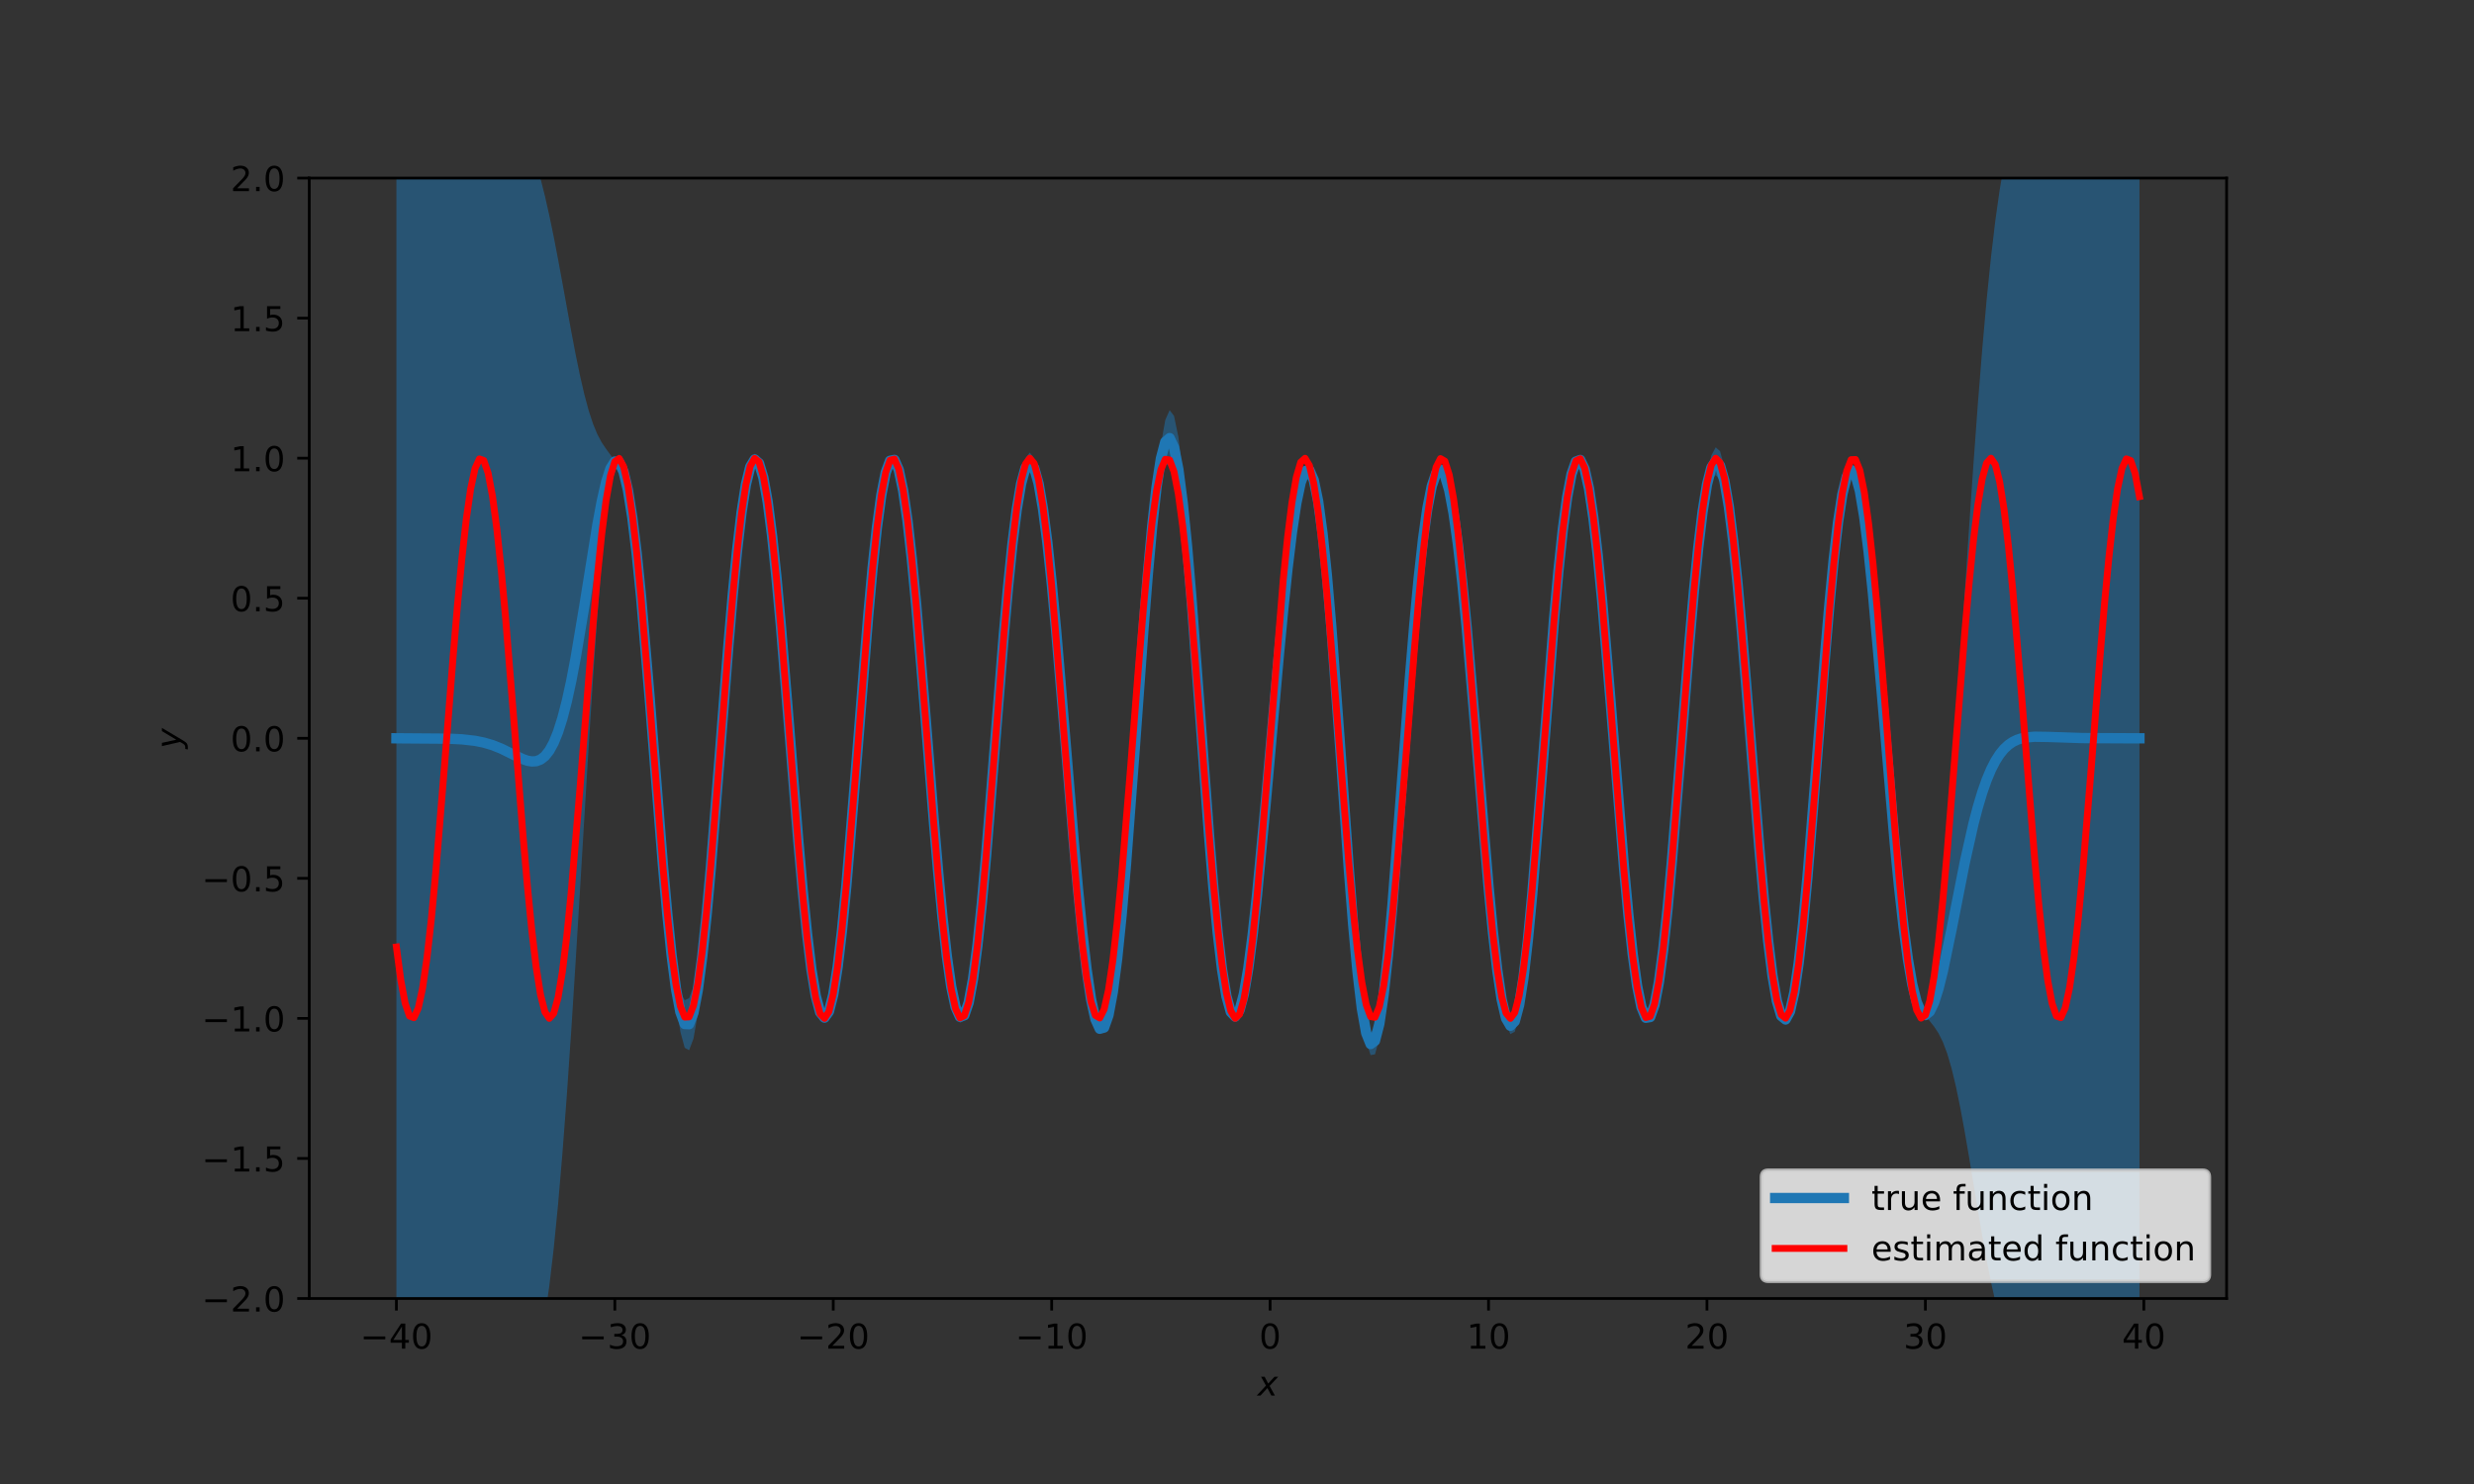 <?xml version="1.0" encoding="utf-8" standalone="no"?>
<!DOCTYPE svg PUBLIC "-//W3C//DTD SVG 1.1//EN"
  "http://www.w3.org/Graphics/SVG/1.1/DTD/svg11.dtd">
<!-- Created with matplotlib (https://matplotlib.org/) -->
<svg height="432pt" version="1.1" viewBox="0 0 720 432" width="720pt" xmlns="http://www.w3.org/2000/svg" xmlns:xlink="http://www.w3.org/1999/xlink">
 <rect x="0" y="0" width="720" height="432" fill="#333333" stroke="none"/>
 <defs>
  <style type="text/css">
*{stroke-linecap:butt;stroke-linejoin:round;}
  </style>
 </defs>
 <g id="figure_1">
  <g id="patch_1">
   <path d="M 0 432 
L 720 432 
L 720 0 
L 0 0 
z
" style="fill:none;"/>
  </g>
  <g id="axes_1">
   <g id="patch_2">
    <path d="M 90 378 
L 648 378 
L 648 51.84 
L 90 51.84 
z
" style="fill:none;"/>
   </g>
   <g id="PolyCollection_1">
    <path clip-path="url(#p81b91a5bfb)" d="M 115.364 26.227 
L 115.364 403.615 
L 116.635 403.615 
L 117.906 403.616 
L 119.178 403.617 
L 120.449 403.619 
L 121.72 403.621 
L 122.992 403.625 
L 124.263 403.631 
L 125.535 403.64 
L 126.806 403.652 
L 128.077 403.669 
L 129.349 403.693 
L 130.62 403.727 
L 131.891 403.772 
L 133.163 403.834 
L 134.434 403.915 
L 135.705 404.02 
L 136.977 404.155 
L 138.248 404.324 
L 139.519 404.529 
L 140.791 404.771 
L 142.062 405.048 
L 143.334 405.348 
L 144.605 405.651 
L 145.876 405.924 
L 147.148 406.116 
L 148.419 406.152 
L 149.69 405.935 
L 150.962 405.336 
L 152.233 404.196 
L 153.504 402.33 
L 154.776 399.523 
L 156.047 395.548 
L 157.319 390.171 
L 158.59 383.167 
L 159.861 374.34 
L 161.133 363.541 
L 162.404 350.691 
L 163.675 335.795 
L 164.947 318.964 
L 166.218 300.421 
L 167.489 280.506 
L 168.761 259.673 
L 170.032 238.475 
L 171.303 217.546 
L 172.575 197.566 
L 173.846 179.229 
L 175.118 163.201 
L 176.389 150.079 
L 177.66 140.355 
L 178.932 134.586 
L 180.203 136.929 
L 181.474 140.567 
L 182.746 145.695 
L 184.017 152.65 
L 185.288 161.679 
L 186.56 174.551 
L 187.831 190.102 
L 189.103 206.446 
L 190.374 222.829 
L 191.645 238.554 
L 192.917 253 
L 194.188 266.362 
L 195.459 280.384 
L 196.731 291.942 
L 198.002 300.321 
L 199.273 305.013 
L 200.545 305.719 
L 201.816 302.37 
L 203.087 295.131 
L 204.359 284.388 
L 205.63 270.718 
L 206.902 254.846 
L 208.173 237.599 
L 209.444 220.847 
L 210.716 205.341 
L 211.987 189.919 
L 213.258 175.164 
L 214.53 161.702 
L 215.801 150.154 
L 217.072 141.329 
L 218.344 136.876 
L 219.615 135.472 
L 220.887 136.894 
L 222.158 140.986 
L 223.429 147.552 
L 224.701 156.399 
L 225.972 169.131 
L 227.243 184.564 
L 228.515 201.286 
L 229.786 218.517 
L 231.057 235.48 
L 232.329 251.437 
L 233.6 265.729 
L 234.871 277.803 
L 236.143 287.23 
L 237.414 293.716 
L 238.686 297.096 
L 239.957 297.336 
L 241.228 294.732 
L 242.5 290.411 
L 243.771 282.841 
L 245.042 272.2 
L 246.314 258.977 
L 247.585 243.805 
L 248.856 227.465 
L 250.128 211.206 
L 251.399 195.355 
L 252.671 180.183 
L 253.942 166.268 
L 255.213 154.188 
L 256.485 144.491 
L 257.756 137.857 
L 259.027 134.684 
L 260.299 134.66 
L 261.57 137.671 
L 262.841 143.564 
L 264.113 152.126 
L 265.384 163.153 
L 266.656 176.632 
L 267.927 191.745 
L 269.198 207.676 
L 270.47 223.75 
L 271.741 239.331 
L 273.012 253.873 
L 274.284 267.376 
L 275.555 279.253 
L 276.826 288.578 
L 278.098 294.856 
L 279.369 297.746 
L 280.64 297.082 
L 281.912 292.879 
L 283.183 285.374 
L 284.455 275.799 
L 285.726 264.369 
L 286.997 250.859 
L 288.269 235.73 
L 289.54 219.558 
L 290.811 202.994 
L 292.083 186.743 
L 293.354 171.546 
L 294.625 159.151 
L 295.897 149.895 
L 297.168 143.16 
L 298.44 139.059 
L 299.711 137.643 
L 300.982 138.899 
L 302.254 142.764 
L 303.525 149.131 
L 304.796 158.062 
L 306.068 170.83 
L 307.339 185.278 
L 308.61 200.646 
L 309.882 216.344 
L 311.153 231.823 
L 312.424 246.591 
L 313.696 260.222 
L 314.967 272.35 
L 316.239 282.679 
L 317.51 291.019 
L 318.781 296.854 
L 320.053 300.047 
L 321.324 300.624 
L 322.595 298.357 
L 323.867 293.154 
L 325.138 285.012 
L 326.409 274.033 
L 327.681 260.448 
L 328.952 244.63 
L 330.224 227.103 
L 331.495 208.534 
L 332.766 189.709 
L 334.038 171.503 
L 335.309 154.831 
L 336.58 143.101 
L 337.852 137.457 
L 339.123 134.974 
L 340.394 135.661 
L 341.666 139.429 
L 342.937 146.091 
L 344.208 155.374 
L 345.48 166.926 
L 346.751 180.329 
L 348.023 195.101 
L 349.294 210.712 
L 350.565 226.608 
L 351.837 243.6 
L 353.108 259.82 
L 354.379 273.432 
L 355.651 283.956 
L 356.922 291.136 
L 358.193 294.962 
L 359.465 296.517 
L 360.736 295.362 
L 362.008 290.969 
L 363.279 283.523 
L 364.55 273.366 
L 365.822 260.995 
L 367.093 248.48 
L 368.364 235.862 
L 369.636 222.752 
L 370.907 209.405 
L 372.178 196.102 
L 373.45 183.164 
L 374.721 170.965 
L 375.992 159.939 
L 377.264 150.569 
L 378.535 143.365 
L 379.807 138.825 
L 381.078 137.407 
L 382.349 140.282 
L 383.621 147.048 
L 384.892 156.671 
L 386.163 168.907 
L 387.435 183.41 
L 388.706 199.712 
L 389.977 217.237 
L 391.249 235.352 
L 392.52 253.02 
L 393.792 269.237 
L 395.063 283.537 
L 396.334 295.063 
L 397.606 303.097 
L 398.877 307.141 
L 400.148 306.923 
L 401.42 302.421 
L 402.691 293.868 
L 403.962 281.737 
L 405.234 266.707 
L 406.505 249.61 
L 407.776 231.385 
L 409.048 214.626 
L 410.319 199.506 
L 411.591 185.329 
L 412.862 172.485 
L 414.133 161.309 
L 415.405 152.087 
L 416.676 145.065 
L 417.947 140.456 
L 419.219 138.433 
L 420.49 139.136 
L 421.761 142.949 
L 423.033 150.205 
L 424.304 159.555 
L 425.576 170.686 
L 426.847 183.344 
L 428.118 197.304 
L 429.39 212.724 
L 430.661 228.77 
L 431.932 244.45 
L 433.204 259.05 
L 434.475 271.916 
L 435.746 282.626 
L 437.018 291.725 
L 438.289 298.059 
L 439.56 301.023 
L 440.832 300.347 
L 442.103 295.96 
L 443.375 288.003 
L 444.646 276.824 
L 445.917 262.957 
L 447.189 247.086 
L 448.46 229.997 
L 449.731 212.576 
L 451.003 196.276 
L 452.274 181.044 
L 453.545 167.086 
L 454.817 154.941 
L 456.088 145.119 
L 457.36 138.247 
L 458.631 134.927 
L 459.902 134.728 
L 461.174 137.47 
L 462.445 142.987 
L 463.716 151.091 
L 464.988 162.22 
L 466.259 176.057 
L 467.53 191.533 
L 468.802 207.944 
L 470.073 224.575 
L 471.344 240.716 
L 472.616 255.698 
L 473.887 268.927 
L 475.159 279.905 
L 476.43 288.247 
L 477.701 293.707 
L 478.973 296.624 
L 480.244 296.876 
L 481.515 293.596 
L 482.787 286.875 
L 484.058 277.033 
L 485.329 264.597 
L 486.601 250.669 
L 487.872 235.675 
L 489.144 219.772 
L 490.415 203.508 
L 491.686 187.502 
L 492.958 172.493 
L 494.229 160.281 
L 495.5 150.703 
L 496.772 143.765 
L 498.043 139.613 
L 499.314 138.304 
L 500.586 139.816 
L 501.857 144.061 
L 503.129 150.893 
L 504.4 160.107 
L 505.671 171.444 
L 506.943 184.594 
L 508.214 199.738 
L 509.485 216.399 
L 510.757 232.819 
L 512.028 248.3 
L 513.299 262.256 
L 514.571 274.225 
L 515.842 284.422 
L 517.113 292.384 
L 518.385 297.097 
L 519.656 298.22 
L 520.928 295.62 
L 522.199 289.391 
L 523.47 280.866 
L 524.742 270.735 
L 526.013 258.467 
L 527.284 244.446 
L 528.556 229.159 
L 529.827 213.171 
L 531.098 197.117 
L 532.37 181.674 
L 533.641 167.539 
L 534.913 155.384 
L 536.184 145.821 
L 537.455 139.372 
L 538.727 137.402 
L 539.998 139.633 
L 541.269 144.666 
L 542.541 152.208 
L 543.812 161.932 
L 545.083 173.487 
L 546.355 186.919 
L 547.626 202.424 
L 548.897 218.166 
L 550.169 233.371 
L 551.44 247.42 
L 552.712 259.844 
L 553.983 270.371 
L 555.254 279.81 
L 556.526 287.902 
L 557.797 293.413 
L 559.068 296.018 
L 560.34 295.715 
L 561.611 297.229 
L 562.882 298.849 
L 564.154 300.771 
L 565.425 303.315 
L 566.697 306.7 
L 567.968 311.043 
L 569.239 316.351 
L 570.511 322.538 
L 571.782 329.442 
L 573.053 336.848 
L 574.325 344.51 
L 575.596 352.18 
L 576.867 359.625 
L 578.139 366.645 
L 579.41 373.085 
L 580.681 378.838 
L 581.953 383.849 
L 583.224 388.105 
L 584.496 391.635 
L 585.767 394.496 
L 587.038 396.764 
L 588.31 398.524 
L 589.581 399.865 
L 590.852 400.869 
L 592.124 401.61 
L 593.395 402.152 
L 594.666 402.545 
L 595.938 402.829 
L 597.209 403.035 
L 598.481 403.186 
L 599.752 403.296 
L 601.023 403.378 
L 602.295 403.439 
L 603.566 403.484 
L 604.837 403.519 
L 606.109 403.544 
L 607.38 403.564 
L 608.651 403.578 
L 609.923 403.588 
L 611.194 403.596 
L 612.465 403.601 
L 613.737 403.605 
L 615.008 403.608 
L 616.28 403.61 
L 617.551 403.611 
L 618.822 403.612 
L 620.094 403.613 
L 621.365 403.613 
L 622.636 403.613 
L 622.636 26.226 
L 622.636 26.226 
L 621.365 26.225 
L 620.094 26.225 
L 618.822 26.224 
L 617.551 26.223 
L 616.28 26.222 
L 615.008 26.22 
L 613.737 26.218 
L 612.465 26.214 
L 611.194 26.208 
L 609.923 26.201 
L 608.651 26.192 
L 607.38 26.179 
L 606.109 26.164 
L 604.837 26.145 
L 603.566 26.123 
L 602.295 26.1 
L 601.023 26.078 
L 599.752 26.065 
L 598.481 26.07 
L 597.209 26.111 
L 595.938 26.211 
L 594.666 26.409 
L 593.395 26.755 
L 592.124 27.32 
L 590.852 28.195 
L 589.581 29.496 
L 588.31 31.36 
L 587.038 33.952 
L 585.767 37.451 
L 584.496 42.051 
L 583.224 47.944 
L 581.953 55.314 
L 580.681 64.312 
L 579.41 75.049 
L 578.139 87.571 
L 576.867 101.852 
L 575.596 117.776 
L 574.325 135.133 
L 573.053 153.617 
L 571.782 172.836 
L 570.511 192.318 
L 569.239 211.539 
L 567.968 229.94 
L 566.697 246.963 
L 565.425 262.079 
L 564.154 274.816 
L 562.882 284.79 
L 561.611 291.722 
L 560.34 295.254 
L 559.068 293.198 
L 557.797 289.922 
L 556.526 285.213 
L 555.254 278.714 
L 553.983 269.356 
L 552.712 257.256 
L 551.44 243.808 
L 550.169 229.519 
L 548.897 214.872 
L 547.626 200.334 
L 546.355 186.298 
L 545.083 172.134 
L 543.812 159.212 
L 542.541 148.667 
L 541.269 141.085 
L 539.998 136.88 
L 538.727 136.254 
L 537.455 138.028 
L 536.184 141.853 
L 534.913 148.725 
L 533.641 158.513 
L 532.37 170.923 
L 531.098 185.507 
L 529.827 201.678 
L 528.556 218.727 
L 527.284 235.866 
L 526.013 252.267 
L 524.742 267.115 
L 523.47 279.646 
L 522.199 288.383 
L 520.928 293.311 
L 519.656 295.326 
L 518.385 294.368 
L 517.113 290.434 
L 515.842 283.585 
L 514.571 273.458 
L 513.299 260.453 
L 512.028 245.824 
L 510.757 230.277 
L 509.485 214.472 
L 508.214 198.988 
L 506.943 183.323 
L 505.671 168.193 
L 504.4 154.865 
L 503.129 143.969 
L 501.857 136.013 
L 500.586 131.361 
L 499.314 130.211 
L 498.043 132.59 
L 496.772 138.353 
L 495.5 147.197 
L 494.229 158.678 
L 492.958 172.005 
L 491.686 186.032 
L 490.415 201.421 
L 489.144 217.668 
L 487.872 234.079 
L 486.601 249.888 
L 485.329 263.981 
L 484.058 275.615 
L 482.787 284.885 
L 481.515 291.515 
L 480.244 295.263 
L 478.973 295.935 
L 477.701 292.657 
L 476.43 285.587 
L 475.159 275.61 
L 473.887 263.262 
L 472.616 249.143 
L 471.344 233.885 
L 470.073 218.123 
L 468.802 202.46 
L 467.53 187.45 
L 466.259 173.583 
L 464.988 161.267 
L 463.716 150.408 
L 462.445 141.508 
L 461.174 135.64 
L 459.902 133.057 
L 458.631 133.82 
L 457.36 137.763 
L 456.088 144.239 
L 454.817 153.413 
L 453.545 165.251 
L 452.274 179.391 
L 451.003 195.309 
L 449.731 211.988 
L 448.46 228.035 
L 447.189 243.5 
L 445.917 257.869 
L 444.646 270.599 
L 443.375 281.189 
L 442.103 289.202 
L 440.832 294.286 
L 439.56 296.193 
L 438.289 294.803 
L 437.018 290.129 
L 435.746 282.164 
L 434.475 270.619 
L 433.204 257.11 
L 431.932 242.419 
L 430.661 227.162 
L 429.39 211.877 
L 428.118 196.757 
L 426.847 182.036 
L 425.576 168.793 
L 424.304 157.568 
L 423.033 148.722 
L 421.761 142.419 
L 420.49 137.664 
L 419.219 135.042 
L 417.947 135.089 
L 416.676 137.997 
L 415.405 143.876 
L 414.133 152.734 
L 412.862 164.44 
L 411.591 178.702 
L 410.319 195.051 
L 409.048 212.837 
L 407.776 230.111 
L 406.505 245.606 
L 405.234 260.367 
L 403.962 273.75 
L 402.691 285.079 
L 401.42 293.704 
L 400.148 299.058 
L 398.877 300.71 
L 397.606 298.412 
L 396.334 292.137 
L 395.063 282.096 
L 393.792 268.699 
L 392.52 252.557 
L 391.249 234.908 
L 389.977 216.573 
L 388.706 198.325 
L 387.435 181.228 
L 386.163 166.174 
L 384.892 153.871 
L 383.621 144.816 
L 382.349 139.259 
L 381.078 136.329 
L 379.807 135.494 
L 378.535 137.557 
L 377.264 142.425 
L 375.992 149.919 
L 374.721 159.796 
L 373.45 171.744 
L 372.178 185.38 
L 370.907 200.249 
L 369.636 215.83 
L 368.364 231.543 
L 367.093 246.76 
L 365.822 260.189 
L 364.55 270.954 
L 363.279 280.229 
L 362.008 287.658 
L 360.736 292.832 
L 359.465 295.328 
L 358.193 294.212 
L 356.922 288.887 
L 355.651 280.56 
L 354.379 269.648 
L 353.108 256.632 
L 351.837 242.049 
L 350.565 225.33 
L 349.294 206.058 
L 348.023 186.611 
L 346.751 168.037 
L 345.48 151.349 
L 344.208 137.474 
L 342.937 127.19 
L 341.666 121.061 
L 340.394 119.409 
L 339.123 122.285 
L 337.852 129.477 
L 336.58 140.522 
L 335.309 151.702 
L 334.038 163.092 
L 332.766 176.816 
L 331.495 192.357 
L 330.224 209.083 
L 328.952 226.272 
L 327.681 243.152 
L 326.409 258.938 
L 325.138 272.882 
L 323.867 284.314 
L 322.595 292.69 
L 321.324 297.625 
L 320.053 298.904 
L 318.781 296.434 
L 317.51 290.601 
L 316.239 281.829 
L 314.967 270.334 
L 313.696 256.791 
L 312.424 241.87 
L 311.153 226.238 
L 309.882 210.541 
L 308.61 195.368 
L 307.339 181.237 
L 306.068 168.581 
L 304.796 157.596 
L 303.525 146.988 
L 302.254 138.769 
L 300.982 133.587 
L 299.711 131.746 
L 298.44 133.385 
L 297.168 138.467 
L 295.897 146.779 
L 294.625 157.928 
L 293.354 170.555 
L 292.083 184.044 
L 290.811 199.01 
L 289.54 214.931 
L 288.269 231.173 
L 286.997 247.038 
L 285.726 261.797 
L 284.455 274.727 
L 283.183 284.586 
L 281.912 290.788 
L 280.64 294.016 
L 279.369 294.23 
L 278.098 291.448 
L 276.826 285.773 
L 275.555 277.392 
L 274.284 266.554 
L 273.012 253.27 
L 271.741 238.029 
L 270.47 222.012 
L 269.198 205.907 
L 267.927 190.327 
L 266.656 175.809 
L 265.384 162.678 
L 264.113 151.144 
L 262.841 142.076 
L 261.57 135.969 
L 260.299 133.103 
L 259.027 133.587 
L 257.756 137.326 
L 256.485 143.773 
L 255.213 152.84 
L 253.942 164.491 
L 252.671 178.343 
L 251.399 193.865 
L 250.128 210.397 
L 248.856 226.891 
L 247.585 242.329 
L 246.314 256.652 
L 245.042 269.427 
L 243.771 280.223 
L 242.5 288.655 
L 241.228 294.264 
L 239.957 295.134 
L 238.686 292.281 
L 237.414 286.161 
L 236.143 277.159 
L 234.871 265.767 
L 233.6 252.552 
L 232.329 238.114 
L 231.057 223.051 
L 229.786 207.927 
L 228.515 193.262 
L 227.243 179.511 
L 225.972 167.066 
L 224.701 155.582 
L 223.429 144.801 
L 222.158 137.082 
L 220.887 132.79 
L 219.615 132.068 
L 218.344 134.872 
L 217.072 140.853 
L 215.801 148.328 
L 214.53 158.357 
L 213.258 170.95 
L 211.987 185.744 
L 210.716 202.221 
L 209.444 219.713 
L 208.173 235.733 
L 206.902 249.693 
L 205.63 262.168 
L 204.359 272.785 
L 203.087 281.225 
L 201.816 287.226 
L 200.545 290.589 
L 199.273 291.176 
L 198.002 288.916 
L 196.731 283.816 
L 195.459 275.971 
L 194.188 265.53 
L 192.917 250.456 
L 191.645 233.743 
L 190.374 216.932 
L 189.103 200.772 
L 187.831 185.885 
L 186.56 172.725 
L 185.288 160.434 
L 184.017 148.654 
L 182.746 139.709 
L 181.474 134.131 
L 180.203 132.28 
L 178.932 134.125 
L 177.66 132.414 
L 176.389 130.696 
L 175.118 128.8 
L 173.846 126.421 
L 172.575 123.343 
L 171.303 119.444 
L 170.032 114.701 
L 168.761 109.173 
L 167.489 102.987 
L 166.218 96.32 
L 164.947 89.374 
L 163.675 82.357 
L 162.404 75.466 
L 161.133 68.873 
L 159.861 62.715 
L 158.59 57.089 
L 157.319 52.054 
L 156.047 47.631 
L 154.776 43.811 
L 153.504 40.561 
L 152.233 37.831 
L 150.962 35.564 
L 149.69 33.699 
L 148.419 32.175 
L 147.148 30.937 
L 145.876 29.937 
L 144.605 29.132 
L 143.334 28.487 
L 142.062 27.973 
L 140.791 27.566 
L 139.519 27.245 
L 138.248 26.993 
L 136.977 26.799 
L 135.705 26.649 
L 134.434 26.536 
L 133.163 26.45 
L 131.891 26.387 
L 130.62 26.34 
L 129.349 26.306 
L 128.077 26.281 
L 126.806 26.264 
L 125.535 26.252 
L 124.263 26.243 
L 122.992 26.237 
L 121.72 26.234 
L 120.449 26.231 
L 119.178 26.229 
L 117.906 26.228 
L 116.635 26.227 
L 115.364 26.227 
z
" style="fill:#1f77b4;fill-opacity:0.5;"/>
   </g>
   <g id="matplotlib.axis_1">
    <g id="xtick_1">
     <g id="line2d_1">
      <defs>
       <path d="M 0 0 
L 0 3.5 
" id="ma0a55c51be" style="stroke:#000000;stroke-width:0.8;"/>
      </defs>
      <g>
       <use style="stroke:#000000;stroke-width:0.8;" x="115.364" xlink:href="#ma0a55c51be" y="378"/>
      </g>
     </g>
     <g id="text_1">
      <!-- −40 -->
      <defs>
       <path d="M 10.594 35.5 
L 73.188 35.5 
L 73.188 27.203 
L 10.594 27.203 
z
" id="DejaVuSans-8722"/>
       <path d="M 37.797 64.312 
L 12.891 25.391 
L 37.797 25.391 
z
M 35.203 72.906 
L 47.609 72.906 
L 47.609 25.391 
L 58.016 25.391 
L 58.016 17.188 
L 47.609 17.188 
L 47.609 0 
L 37.797 0 
L 37.797 17.188 
L 4.891 17.188 
L 4.891 26.703 
z
" id="DejaVuSans-52"/>
       <path d="M 31.781 66.406 
Q 24.172 66.406 20.328 58.906 
Q 16.5 51.422 16.5 36.375 
Q 16.5 21.391 20.328 13.891 
Q 24.172 6.391 31.781 6.391 
Q 39.453 6.391 43.281 13.891 
Q 47.125 21.391 47.125 36.375 
Q 47.125 51.422 43.281 58.906 
Q 39.453 66.406 31.781 66.406 
z
M 31.781 74.219 
Q 44.047 74.219 50.516 64.516 
Q 56.984 54.828 56.984 36.375 
Q 56.984 17.969 50.516 8.266 
Q 44.047 -1.422 31.781 -1.422 
Q 19.531 -1.422 13.062 8.266 
Q 6.594 17.969 6.594 36.375 
Q 6.594 54.828 13.062 64.516 
Q 19.531 74.219 31.781 74.219 
z
" id="DejaVuSans-48"/>
      </defs>
      <g transform="translate(104.811 392.598)scale(0.1 -0.1)">
       <use xlink:href="#DejaVuSans-8722"/>
       <use x="83.789" xlink:href="#DejaVuSans-52"/>
       <use x="147.412" xlink:href="#DejaVuSans-48"/>
      </g>
     </g>
    </g>
    <g id="xtick_2">
     <g id="line2d_2">
      <g>
       <use style="stroke:#000000;stroke-width:0.8;" x="178.932" xlink:href="#ma0a55c51be" y="378"/>
      </g>
     </g>
     <g id="text_2">
      <!-- −30 -->
      <defs>
       <path d="M 40.578 39.312 
Q 47.656 37.797 51.625 33 
Q 55.609 28.219 55.609 21.188 
Q 55.609 10.406 48.188 4.484 
Q 40.766 -1.422 27.094 -1.422 
Q 22.516 -1.422 17.656 -0.516 
Q 12.797 0.391 7.625 2.203 
L 7.625 11.719 
Q 11.719 9.328 16.594 8.109 
Q 21.484 6.891 26.812 6.891 
Q 36.078 6.891 40.938 10.547 
Q 45.797 14.203 45.797 21.188 
Q 45.797 27.641 41.281 31.266 
Q 36.766 34.906 28.719 34.906 
L 20.219 34.906 
L 20.219 43.016 
L 29.109 43.016 
Q 36.375 43.016 40.234 45.922 
Q 44.094 48.828 44.094 54.297 
Q 44.094 59.906 40.109 62.906 
Q 36.141 65.922 28.719 65.922 
Q 24.656 65.922 20.016 65.031 
Q 15.375 64.156 9.812 62.312 
L 9.812 71.094 
Q 15.438 72.656 20.344 73.438 
Q 25.25 74.219 29.594 74.219 
Q 40.828 74.219 47.359 69.109 
Q 53.906 64.016 53.906 55.328 
Q 53.906 49.266 50.438 45.094 
Q 46.969 40.922 40.578 39.312 
z
" id="DejaVuSans-51"/>
      </defs>
      <g transform="translate(168.379 392.598)scale(0.1 -0.1)">
       <use xlink:href="#DejaVuSans-8722"/>
       <use x="83.789" xlink:href="#DejaVuSans-51"/>
       <use x="147.412" xlink:href="#DejaVuSans-48"/>
      </g>
     </g>
    </g>
    <g id="xtick_3">
     <g id="line2d_3">
      <g>
       <use style="stroke:#000000;stroke-width:0.8;" x="242.5" xlink:href="#ma0a55c51be" y="378"/>
      </g>
     </g>
     <g id="text_3">
      <!-- −20 -->
      <defs>
       <path d="M 19.188 8.297 
L 53.609 8.297 
L 53.609 0 
L 7.328 0 
L 7.328 8.297 
Q 12.938 14.109 22.625 23.891 
Q 32.328 33.688 34.812 36.531 
Q 39.547 41.844 41.422 45.531 
Q 43.312 49.219 43.312 52.781 
Q 43.312 58.594 39.234 62.25 
Q 35.156 65.922 28.609 65.922 
Q 23.969 65.922 18.812 64.312 
Q 13.672 62.703 7.812 59.422 
L 7.812 69.391 
Q 13.766 71.781 18.938 73 
Q 24.125 74.219 28.422 74.219 
Q 39.75 74.219 46.484 68.547 
Q 53.219 62.891 53.219 53.422 
Q 53.219 48.922 51.531 44.891 
Q 49.859 40.875 45.406 35.406 
Q 44.188 33.984 37.641 27.219 
Q 31.109 20.453 19.188 8.297 
z
" id="DejaVuSans-50"/>
      </defs>
      <g transform="translate(231.947 392.598)scale(0.1 -0.1)">
       <use xlink:href="#DejaVuSans-8722"/>
       <use x="83.789" xlink:href="#DejaVuSans-50"/>
       <use x="147.412" xlink:href="#DejaVuSans-48"/>
      </g>
     </g>
    </g>
    <g id="xtick_4">
     <g id="line2d_4">
      <g>
       <use style="stroke:#000000;stroke-width:0.8;" x="306.068" xlink:href="#ma0a55c51be" y="378"/>
      </g>
     </g>
     <g id="text_4">
      <!-- −10 -->
      <defs>
       <path d="M 12.406 8.297 
L 28.516 8.297 
L 28.516 63.922 
L 10.984 60.406 
L 10.984 69.391 
L 28.422 72.906 
L 38.281 72.906 
L 38.281 8.297 
L 54.391 8.297 
L 54.391 0 
L 12.406 0 
z
" id="DejaVuSans-49"/>
      </defs>
      <g transform="translate(295.515 392.598)scale(0.1 -0.1)">
       <use xlink:href="#DejaVuSans-8722"/>
       <use x="83.789" xlink:href="#DejaVuSans-49"/>
       <use x="147.412" xlink:href="#DejaVuSans-48"/>
      </g>
     </g>
    </g>
    <g id="xtick_5">
     <g id="line2d_5">
      <g>
       <use style="stroke:#000000;stroke-width:0.8;" x="369.636" xlink:href="#ma0a55c51be" y="378"/>
      </g>
     </g>
     <g id="text_5">
      <!-- 0 -->
      <g transform="translate(366.454 392.598)scale(0.1 -0.1)">
       <use xlink:href="#DejaVuSans-48"/>
      </g>
     </g>
    </g>
    <g id="xtick_6">
     <g id="line2d_6">
      <g>
       <use style="stroke:#000000;stroke-width:0.8;" x="433.204" xlink:href="#ma0a55c51be" y="378"/>
      </g>
     </g>
     <g id="text_6">
      <!-- 10 -->
      <g transform="translate(426.841 392.598)scale(0.1 -0.1)">
       <use xlink:href="#DejaVuSans-49"/>
       <use x="63.623" xlink:href="#DejaVuSans-48"/>
      </g>
     </g>
    </g>
    <g id="xtick_7">
     <g id="line2d_7">
      <g>
       <use style="stroke:#000000;stroke-width:0.8;" x="496.772" xlink:href="#ma0a55c51be" y="378"/>
      </g>
     </g>
     <g id="text_7">
      <!-- 20 -->
      <g transform="translate(490.409 392.598)scale(0.1 -0.1)">
       <use xlink:href="#DejaVuSans-50"/>
       <use x="63.623" xlink:href="#DejaVuSans-48"/>
      </g>
     </g>
    </g>
    <g id="xtick_8">
     <g id="line2d_8">
      <g>
       <use style="stroke:#000000;stroke-width:0.8;" x="560.34" xlink:href="#ma0a55c51be" y="378"/>
      </g>
     </g>
     <g id="text_8">
      <!-- 30 -->
      <g transform="translate(553.977 392.598)scale(0.1 -0.1)">
       <use xlink:href="#DejaVuSans-51"/>
       <use x="63.623" xlink:href="#DejaVuSans-48"/>
      </g>
     </g>
    </g>
    <g id="xtick_9">
     <g id="line2d_9">
      <g>
       <use style="stroke:#000000;stroke-width:0.8;" x="623.908" xlink:href="#ma0a55c51be" y="378"/>
      </g>
     </g>
     <g id="text_9">
      <!-- 40 -->
      <g transform="translate(617.545 392.598)scale(0.1 -0.1)">
       <use xlink:href="#DejaVuSans-52"/>
       <use x="63.623" xlink:href="#DejaVuSans-48"/>
      </g>
     </g>
    </g>
    <g id="text_10">
     <!-- $x$ -->
     <defs>
      <path d="M 60.016 54.688 
L 34.906 27.875 
L 50.297 0 
L 39.984 0 
L 28.422 21.688 
L 8.297 0 
L -2.594 0 
L 24.312 28.812 
L 10.016 54.688 
L 20.312 54.688 
L 30.812 34.906 
L 49.125 54.688 
z
" id="DejaVuSans-Oblique-120"/>
     </defs>
     <g transform="translate(366 406.277)scale(0.1 -0.1)">
      <use transform="translate(0 0.312)" xlink:href="#DejaVuSans-Oblique-120"/>
     </g>
    </g>
   </g>
   <g id="matplotlib.axis_2">
    <g id="ytick_1">
     <g id="line2d_10">
      <defs>
       <path d="M 0 0 
L -3.5 0 
" id="mf63f92497d" style="stroke:#000000;stroke-width:0.8;"/>
      </defs>
      <g>
       <use style="stroke:#000000;stroke-width:0.8;" x="90" xlink:href="#mf63f92497d" y="378"/>
      </g>
     </g>
     <g id="text_11">
      <!-- −2.0 -->
      <defs>
       <path d="M 10.688 12.406 
L 21 12.406 
L 21 0 
L 10.688 0 
z
" id="DejaVuSans-46"/>
      </defs>
      <g transform="translate(58.717 381.799)scale(0.1 -0.1)">
       <use xlink:href="#DejaVuSans-8722"/>
       <use x="83.789" xlink:href="#DejaVuSans-50"/>
       <use x="147.412" xlink:href="#DejaVuSans-46"/>
       <use x="179.199" xlink:href="#DejaVuSans-48"/>
      </g>
     </g>
    </g>
    <g id="ytick_2">
     <g id="line2d_11">
      <g>
       <use style="stroke:#000000;stroke-width:0.8;" x="90" xlink:href="#mf63f92497d" y="337.23"/>
      </g>
     </g>
     <g id="text_12">
      <!-- −1.5 -->
      <defs>
       <path d="M 10.797 72.906 
L 49.516 72.906 
L 49.516 64.594 
L 19.828 64.594 
L 19.828 46.734 
Q 21.969 47.469 24.109 47.828 
Q 26.266 48.188 28.422 48.188 
Q 40.625 48.188 47.75 41.5 
Q 54.891 34.812 54.891 23.391 
Q 54.891 11.625 47.562 5.094 
Q 40.234 -1.422 26.906 -1.422 
Q 22.312 -1.422 17.547 -0.641 
Q 12.797 0.141 7.719 1.703 
L 7.719 11.625 
Q 12.109 9.234 16.797 8.062 
Q 21.484 6.891 26.703 6.891 
Q 35.156 6.891 40.078 11.328 
Q 45.016 15.766 45.016 23.391 
Q 45.016 31 40.078 35.438 
Q 35.156 39.891 26.703 39.891 
Q 22.75 39.891 18.812 39.016 
Q 14.891 38.141 10.797 36.281 
z
" id="DejaVuSans-53"/>
      </defs>
      <g transform="translate(58.717 341.029)scale(0.1 -0.1)">
       <use xlink:href="#DejaVuSans-8722"/>
       <use x="83.789" xlink:href="#DejaVuSans-49"/>
       <use x="147.412" xlink:href="#DejaVuSans-46"/>
       <use x="179.199" xlink:href="#DejaVuSans-53"/>
      </g>
     </g>
    </g>
    <g id="ytick_3">
     <g id="line2d_12">
      <g>
       <use style="stroke:#000000;stroke-width:0.8;" x="90" xlink:href="#mf63f92497d" y="296.46"/>
      </g>
     </g>
     <g id="text_13">
      <!-- −1.0 -->
      <g transform="translate(58.717 300.259)scale(0.1 -0.1)">
       <use xlink:href="#DejaVuSans-8722"/>
       <use x="83.789" xlink:href="#DejaVuSans-49"/>
       <use x="147.412" xlink:href="#DejaVuSans-46"/>
       <use x="179.199" xlink:href="#DejaVuSans-48"/>
      </g>
     </g>
    </g>
    <g id="ytick_4">
     <g id="line2d_13">
      <g>
       <use style="stroke:#000000;stroke-width:0.8;" x="90" xlink:href="#mf63f92497d" y="255.69"/>
      </g>
     </g>
     <g id="text_14">
      <!-- −0.5 -->
      <g transform="translate(58.717 259.489)scale(0.1 -0.1)">
       <use xlink:href="#DejaVuSans-8722"/>
       <use x="83.789" xlink:href="#DejaVuSans-48"/>
       <use x="147.412" xlink:href="#DejaVuSans-46"/>
       <use x="179.199" xlink:href="#DejaVuSans-53"/>
      </g>
     </g>
    </g>
    <g id="ytick_5">
     <g id="line2d_14">
      <g>
       <use style="stroke:#000000;stroke-width:0.8;" x="90" xlink:href="#mf63f92497d" y="214.92"/>
      </g>
     </g>
     <g id="text_15">
      <!-- 0.0 -->
      <g transform="translate(67.097 218.719)scale(0.1 -0.1)">
       <use xlink:href="#DejaVuSans-48"/>
       <use x="63.623" xlink:href="#DejaVuSans-46"/>
       <use x="95.41" xlink:href="#DejaVuSans-48"/>
      </g>
     </g>
    </g>
    <g id="ytick_6">
     <g id="line2d_15">
      <g>
       <use style="stroke:#000000;stroke-width:0.8;" x="90" xlink:href="#mf63f92497d" y="174.15"/>
      </g>
     </g>
     <g id="text_16">
      <!-- 0.5 -->
      <g transform="translate(67.097 177.949)scale(0.1 -0.1)">
       <use xlink:href="#DejaVuSans-48"/>
       <use x="63.623" xlink:href="#DejaVuSans-46"/>
       <use x="95.41" xlink:href="#DejaVuSans-53"/>
      </g>
     </g>
    </g>
    <g id="ytick_7">
     <g id="line2d_16">
      <g>
       <use style="stroke:#000000;stroke-width:0.8;" x="90" xlink:href="#mf63f92497d" y="133.38"/>
      </g>
     </g>
     <g id="text_17">
      <!-- 1.0 -->
      <g transform="translate(67.097 137.179)scale(0.1 -0.1)">
       <use xlink:href="#DejaVuSans-49"/>
       <use x="63.623" xlink:href="#DejaVuSans-46"/>
       <use x="95.41" xlink:href="#DejaVuSans-48"/>
      </g>
     </g>
    </g>
    <g id="ytick_8">
     <g id="line2d_17">
      <g>
       <use style="stroke:#000000;stroke-width:0.8;" x="90" xlink:href="#mf63f92497d" y="92.61"/>
      </g>
     </g>
     <g id="text_18">
      <!-- 1.5 -->
      <g transform="translate(67.097 96.409)scale(0.1 -0.1)">
       <use xlink:href="#DejaVuSans-49"/>
       <use x="63.623" xlink:href="#DejaVuSans-46"/>
       <use x="95.41" xlink:href="#DejaVuSans-53"/>
      </g>
     </g>
    </g>
    <g id="ytick_9">
     <g id="line2d_18">
      <g>
       <use style="stroke:#000000;stroke-width:0.8;" x="90" xlink:href="#mf63f92497d" y="51.84"/>
      </g>
     </g>
     <g id="text_19">
      <!-- 2.0 -->
      <g transform="translate(67.097 55.639)scale(0.1 -0.1)">
       <use xlink:href="#DejaVuSans-50"/>
       <use x="63.623" xlink:href="#DejaVuSans-46"/>
       <use x="95.41" xlink:href="#DejaVuSans-48"/>
      </g>
     </g>
    </g>
    <g id="text_20">
     <!-- $y$ -->
     <defs>
      <path d="M 24.812 -5.078 
Q 18.562 -15.578 14.625 -18.188 
Q 10.688 -20.797 4.594 -20.797 
L -2.484 -20.797 
L -0.984 -13.281 
L 4.203 -13.281 
Q 7.953 -13.281 10.594 -11.234 
Q 13.234 -9.188 16.5 -3.219 
L 19.281 2 
L 7.172 54.688 
L 16.703 54.688 
L 25.781 12.797 
L 50.875 54.688 
L 60.297 54.688 
z
" id="DejaVuSans-Oblique-121"/>
     </defs>
     <g transform="translate(52.617 217.92)rotate(-90)scale(0.1 -0.1)">
      <use transform="translate(0 0.312)" xlink:href="#DejaVuSans-Oblique-121"/>
     </g>
    </g>
   </g>
   <g id="line2d_19">
    <path clip-path="url(#p81b91a5bfb)" d="M 115.364 214.921 
L 130.62 215.033 
L 134.434 215.225 
L 138.248 215.659 
L 140.791 216.169 
L 143.334 216.918 
L 145.876 217.931 
L 149.69 219.817 
L 152.233 221.014 
L 153.504 221.445 
L 154.776 221.667 
L 156.047 221.59 
L 157.319 221.112 
L 158.59 220.128 
L 159.861 218.527 
L 161.133 216.207 
L 162.404 213.078 
L 163.675 209.076 
L 164.947 204.169 
L 166.218 198.371 
L 167.489 191.747 
L 170.032 176.588 
L 173.846 152.825 
L 175.118 146 
L 176.389 140.388 
L 177.66 136.385 
L 178.932 134.356 
L 180.203 134.604 
L 181.474 137.349 
L 182.746 142.702 
L 184.017 150.652 
L 185.288 161.056 
L 186.56 173.638 
L 189.103 203.609 
L 192.917 251.728 
L 194.188 265.946 
L 195.459 278.177 
L 196.731 287.879 
L 198.002 294.618 
L 199.273 298.095 
L 200.545 298.154 
L 201.816 294.798 
L 203.087 288.178 
L 204.359 278.586 
L 205.63 266.443 
L 206.902 252.27 
L 209.444 220.28 
L 211.987 187.831 
L 213.258 173.057 
L 214.53 160.029 
L 215.801 149.241 
L 217.072 141.091 
L 218.344 135.874 
L 219.615 133.77 
L 220.887 134.842 
L 222.158 139.034 
L 223.429 146.177 
L 224.701 155.991 
L 225.972 168.099 
L 227.243 182.038 
L 229.786 213.222 
L 232.329 244.776 
L 233.6 259.141 
L 234.871 271.785 
L 236.143 282.195 
L 237.414 289.938 
L 238.686 294.688 
L 239.957 296.235 
L 241.228 294.498 
L 242.5 289.533 
L 243.771 281.532 
L 245.042 270.814 
L 246.314 257.814 
L 248.856 227.178 
L 252.671 179.263 
L 253.942 165.38 
L 255.213 153.514 
L 256.485 144.132 
L 257.756 137.592 
L 259.027 134.136 
L 260.299 133.882 
L 261.57 136.82 
L 262.841 142.82 
L 264.113 151.635 
L 265.384 162.915 
L 266.656 176.22 
L 269.198 206.792 
L 271.741 238.68 
L 273.012 253.571 
L 274.284 266.965 
L 275.555 278.322 
L 276.826 287.176 
L 278.098 293.152 
L 279.369 295.988 
L 280.64 295.549 
L 281.912 291.833 
L 283.183 284.98 
L 284.455 275.263 
L 285.726 263.083 
L 286.997 248.948 
L 289.54 217.244 
L 292.083 185.393 
L 293.354 171.051 
L 294.625 158.54 
L 295.897 148.337 
L 297.168 140.813 
L 298.44 136.222 
L 299.711 134.695 
L 300.982 136.243 
L 302.254 140.766 
L 303.525 148.059 
L 304.796 157.829 
L 306.068 169.705 
L 307.339 183.258 
L 309.882 213.442 
L 312.424 244.23 
L 313.696 258.507 
L 314.967 271.342 
L 316.239 282.254 
L 317.51 290.81 
L 318.781 296.644 
L 320.053 299.476 
L 321.324 299.124 
L 322.595 295.524 
L 323.867 288.734 
L 325.138 278.947 
L 326.409 266.486 
L 327.681 251.8 
L 330.224 218.093 
L 332.766 183.263 
L 334.038 167.298 
L 335.309 153.267 
L 336.58 141.812 
L 337.852 133.467 
L 339.123 128.629 
L 340.394 127.535 
L 341.666 130.245 
L 342.937 136.641 
L 344.208 146.424 
L 345.48 159.137 
L 346.751 174.183 
L 349.294 208.385 
L 351.837 242.825 
L 353.108 258.226 
L 354.379 271.54 
L 355.651 282.258 
L 356.922 290.011 
L 358.193 294.587 
L 359.465 295.922 
L 360.736 294.097 
L 362.008 289.314 
L 363.279 281.876 
L 364.55 272.16 
L 365.822 260.592 
L 368.364 233.702 
L 372.178 190.741 
L 373.45 177.454 
L 374.721 165.381 
L 375.992 154.929 
L 377.264 146.497 
L 378.535 140.461 
L 379.807 137.159 
L 381.078 136.868 
L 382.349 139.77 
L 383.621 145.932 
L 384.892 155.271 
L 386.163 167.54 
L 387.435 182.319 
L 389.977 216.905 
L 392.52 252.788 
L 393.792 268.968 
L 395.063 282.817 
L 396.334 293.6 
L 397.606 300.754 
L 398.877 303.925 
L 400.148 302.991 
L 401.42 298.062 
L 402.691 289.473 
L 403.962 277.744 
L 405.234 263.537 
L 407.776 230.748 
L 410.319 197.278 
L 411.591 182.016 
L 412.862 168.463 
L 414.133 157.021 
L 415.405 147.981 
L 416.676 141.531 
L 417.947 137.773 
L 419.219 136.738 
L 420.49 138.4 
L 421.761 142.684 
L 423.033 149.464 
L 424.304 158.561 
L 425.576 169.739 
L 426.847 182.69 
L 429.39 212.3 
L 433.204 258.08 
L 434.475 271.268 
L 435.746 282.395 
L 437.018 290.927 
L 438.289 296.431 
L 439.56 298.608 
L 440.832 297.316 
L 442.103 292.581 
L 443.375 284.596 
L 444.646 273.712 
L 445.917 260.413 
L 448.46 229.016 
L 452.274 180.218 
L 453.545 166.169 
L 454.817 154.177 
L 456.088 144.679 
L 457.36 138.005 
L 458.631 134.374 
L 459.902 133.892 
L 461.174 136.555 
L 462.445 142.247 
L 463.716 150.75 
L 464.988 161.743 
L 466.259 174.82 
L 468.802 205.202 
L 472.616 252.421 
L 473.887 266.095 
L 475.159 277.757 
L 476.43 286.917 
L 477.701 293.182 
L 478.973 296.279 
L 480.244 296.07 
L 481.515 292.555 
L 482.787 285.88 
L 484.058 276.324 
L 485.329 264.289 
L 486.601 250.279 
L 489.144 218.72 
L 491.686 186.767 
L 492.958 172.249 
L 494.229 159.479 
L 495.5 148.95 
L 496.772 141.059 
L 498.043 136.102 
L 499.314 134.257 
L 500.586 135.588 
L 501.857 140.037 
L 503.129 147.431 
L 504.4 157.486 
L 505.671 169.819 
L 506.943 183.959 
L 509.485 215.436 
L 512.028 247.062 
L 513.299 261.354 
L 514.571 273.841 
L 515.842 284.004 
L 517.113 291.409 
L 518.385 295.732 
L 519.656 296.773 
L 520.928 294.466 
L 522.199 288.887 
L 523.47 280.256 
L 524.742 268.925 
L 526.013 255.367 
L 528.556 223.943 
L 531.098 191.312 
L 532.37 176.299 
L 533.641 163.026 
L 534.913 152.054 
L 536.184 143.837 
L 537.455 138.7 
L 538.727 136.828 
L 539.998 138.256 
L 541.269 142.876 
L 542.541 150.438 
L 543.812 160.572 
L 545.083 172.81 
L 547.626 201.379 
L 551.44 245.614 
L 552.712 258.55 
L 553.983 269.863 
L 555.254 279.262 
L 556.526 286.557 
L 557.797 291.668 
L 559.068 294.608 
L 560.34 295.484 
L 561.611 294.475 
L 562.882 291.82 
L 564.154 287.794 
L 565.425 282.697 
L 567.968 270.491 
L 571.782 251.139 
L 574.325 239.821 
L 575.596 234.978 
L 576.867 230.738 
L 578.139 227.108 
L 579.41 224.067 
L 580.681 221.575 
L 581.953 219.581 
L 583.224 218.025 
L 584.496 216.843 
L 585.767 215.974 
L 587.038 215.358 
L 588.31 214.942 
L 589.581 214.68 
L 592.124 214.465 
L 595.938 214.52 
L 606.109 214.854 
L 618.822 214.918 
L 622.636 214.92 
L 622.636 214.92 
" style="fill:none;stroke:#1f77b4;stroke-linecap:square;stroke-width:3;"/>
   </g>
   <g id="line2d_20">
    <path clip-path="url(#p81b91a5bfb)" d="M 115.364 275.677 
L 116.635 285.27 
L 117.906 292.058 
L 119.178 295.771 
L 120.449 296.261 
L 121.72 293.508 
L 122.992 287.622 
L 124.263 278.837 
L 125.535 267.505 
L 126.806 254.076 
L 129.349 223.132 
L 131.891 190.892 
L 133.163 175.891 
L 134.434 162.446 
L 135.705 151.093 
L 136.977 142.284 
L 138.248 136.371 
L 139.519 133.589 
L 140.791 134.05 
L 142.062 137.735 
L 143.334 144.497 
L 144.605 154.067 
L 145.876 166.063 
L 147.148 180.006 
L 149.69 211.457 
L 152.233 243.455 
L 153.504 258.061 
L 154.776 270.948 
L 156.047 281.601 
L 157.319 289.595 
L 158.59 294.613 
L 159.861 296.453 
L 161.133 295.043 
L 162.404 290.438 
L 163.675 282.823 
L 164.947 272.501 
L 166.218 259.883 
L 168.761 229.845 
L 172.575 181.975 
L 173.846 167.813 
L 175.118 155.529 
L 176.389 145.614 
L 177.66 138.461 
L 178.932 134.356 
L 180.203 133.463 
L 181.474 135.818 
L 182.746 141.326 
L 184.017 149.768 
L 185.288 160.807 
L 186.56 174.004 
L 189.103 204.7 
L 192.917 252.163 
L 194.188 265.832 
L 195.459 277.471 
L 196.731 286.616 
L 198.002 292.903 
L 199.273 296.081 
L 200.545 296.023 
L 201.816 292.732 
L 203.087 286.339 
L 204.359 277.099 
L 205.63 265.38 
L 206.902 251.649 
L 209.444 220.4 
L 211.987 188.286 
L 213.258 173.506 
L 214.53 160.377 
L 215.801 149.423 
L 217.072 141.079 
L 218.344 135.68 
L 219.615 133.439 
L 220.887 134.447 
L 222.158 138.663 
L 223.429 145.919 
L 224.701 155.926 
L 225.972 168.285 
L 227.243 182.503 
L 229.786 214.198 
L 232.329 246.007 
L 233.6 260.363 
L 234.871 272.908 
L 236.143 283.141 
L 237.414 290.654 
L 238.686 295.148 
L 239.957 296.443 
L 241.228 294.488 
L 242.5 289.362 
L 243.771 281.267 
L 245.042 270.527 
L 246.314 257.571 
L 248.856 227.141 
L 252.671 179.486 
L 253.942 165.602 
L 255.213 153.685 
L 256.485 144.208 
L 257.756 137.551 
L 259.027 133.979 
L 260.299 133.633 
L 261.57 136.528 
L 262.841 142.548 
L 264.113 151.453 
L 265.384 162.889 
L 266.656 176.399 
L 269.198 207.426 
L 271.741 239.636 
L 273.012 254.581 
L 274.284 267.944 
L 275.555 279.194 
L 276.826 287.881 
L 278.098 293.66 
L 279.369 296.299 
L 280.64 295.694 
L 281.912 291.869 
L 283.183 284.976 
L 284.455 275.29 
L 285.726 263.198 
L 286.997 249.18 
L 289.54 217.662 
L 292.083 185.71 
L 293.354 171.168 
L 294.625 158.37 
L 295.897 147.827 
L 297.168 139.958 
L 298.44 135.078 
L 299.711 133.381 
L 300.982 134.934 
L 302.254 139.677 
L 303.525 147.419 
L 304.796 157.852 
L 306.068 170.561 
L 308.61 200.705 
L 312.424 248.524 
L 313.696 262.614 
L 314.967 274.803 
L 316.239 284.604 
L 317.51 291.627 
L 318.781 295.592 
L 320.053 296.341 
L 321.324 293.844 
L 322.595 288.201 
L 323.867 279.636 
L 325.138 268.491 
L 326.409 255.21 
L 328.952 224.423 
L 331.495 192.136 
L 332.766 177.036 
L 334.038 163.447 
L 335.309 151.909 
L 336.58 142.883 
L 337.852 136.729 
L 339.123 133.693 
L 340.394 133.894 
L 341.666 137.326 
L 342.937 143.852 
L 344.208 153.21 
L 345.48 165.029 
L 346.751 178.837 
L 349.294 210.16 
L 351.837 242.235 
L 353.108 256.954 
L 354.379 269.997 
L 355.651 280.845 
L 356.922 289.064 
L 358.193 294.328 
L 359.465 296.425 
L 360.736 295.274 
L 362.008 290.918 
L 363.279 283.534 
L 364.55 273.413 
L 365.822 260.961 
L 367.093 246.673 
L 373.45 168.879 
L 374.721 156.427 
L 375.992 146.306 
L 377.264 138.922 
L 378.535 134.566 
L 379.807 133.415 
L 381.078 135.512 
L 382.349 140.776 
L 383.621 148.995 
L 384.892 159.843 
L 386.163 172.886 
L 388.706 203.413 
L 392.52 251.003 
L 393.792 264.811 
L 395.063 276.63 
L 396.334 285.988 
L 397.606 292.514 
L 398.877 295.946 
L 400.148 296.147 
L 401.42 293.111 
L 402.691 286.957 
L 403.962 277.931 
L 405.234 266.393 
L 406.505 252.804 
L 409.048 221.695 
L 411.591 189.517 
L 412.862 174.63 
L 414.133 161.349 
L 415.405 150.204 
L 416.676 141.639 
L 417.947 135.996 
L 419.219 133.499 
L 420.49 134.248 
L 421.761 138.213 
L 423.033 145.236 
L 424.304 155.037 
L 425.576 167.226 
L 426.847 181.316 
L 429.39 212.9 
L 431.932 244.803 
L 433.204 259.279 
L 434.475 271.988 
L 435.746 282.421 
L 437.018 290.163 
L 438.289 294.906 
L 439.56 296.459 
L 440.832 294.762 
L 442.103 289.882 
L 443.375 282.013 
L 444.646 271.47 
L 445.917 258.672 
L 448.46 228.423 
L 452.274 180.66 
L 453.545 166.642 
L 454.817 154.55 
L 456.088 144.864 
L 457.36 137.971 
L 458.631 134.146 
L 459.902 133.541 
L 461.174 136.18 
L 462.445 141.959 
L 463.716 150.646 
L 464.988 161.896 
L 466.259 175.259 
L 468.802 206.134 
L 471.344 238.396 
L 472.616 253.441 
L 473.887 266.951 
L 475.159 278.387 
L 476.43 287.292 
L 477.701 293.312 
L 478.973 296.207 
L 480.244 295.861 
L 481.515 292.289 
L 482.787 285.632 
L 484.058 276.156 
L 485.329 264.238 
L 486.601 250.354 
L 489.144 218.959 
L 491.686 186.926 
L 492.958 172.269 
L 494.229 159.313 
L 495.5 148.573 
L 496.772 140.478 
L 498.043 135.352 
L 499.314 133.397 
L 500.586 134.692 
L 501.857 139.186 
L 503.129 146.699 
L 504.4 156.932 
L 505.671 169.477 
L 508.214 199.428 
L 512.028 247.337 
L 513.299 261.555 
L 514.571 273.914 
L 515.842 283.921 
L 517.113 291.177 
L 518.385 295.393 
L 519.656 296.401 
L 520.928 294.16 
L 522.199 288.761 
L 523.47 280.417 
L 524.742 269.463 
L 526.013 256.334 
L 528.556 225.712 
L 532.37 178.191 
L 533.641 164.46 
L 534.913 152.741 
L 536.184 143.501 
L 537.455 137.108 
L 538.727 133.817 
L 539.998 133.759 
L 541.269 136.937 
L 542.541 143.224 
L 543.812 152.369 
L 545.083 164.008 
L 546.355 177.677 
L 548.897 208.864 
L 551.44 241.008 
L 552.712 255.836 
L 553.983 269.033 
L 555.254 280.072 
L 556.526 288.514 
L 557.797 294.022 
L 559.068 296.377 
L 560.34 295.484 
L 561.611 291.379 
L 562.882 284.226 
L 564.154 274.311 
L 565.425 262.027 
L 566.697 247.865 
L 569.239 216.219 
L 571.782 184.367 
L 573.053 169.957 
L 574.325 157.339 
L 575.596 147.017 
L 576.867 139.402 
L 578.139 134.797 
L 579.41 133.387 
L 580.681 135.227 
L 581.953 140.245 
L 583.224 148.239 
L 584.496 158.892 
L 585.767 171.779 
L 588.31 202.129 
L 592.124 249.834 
L 593.395 263.777 
L 594.666 275.773 
L 595.938 285.343 
L 597.209 292.105 
L 598.481 295.79 
L 599.752 296.251 
L 601.023 293.469 
L 602.295 287.556 
L 603.566 278.747 
L 604.837 267.394 
L 606.109 253.949 
L 608.651 222.988 
L 611.194 190.754 
L 612.465 175.764 
L 613.737 162.335 
L 615.008 151.003 
L 616.28 142.218 
L 617.551 136.332 
L 618.822 133.579 
L 620.094 134.069 
L 621.365 137.782 
L 622.636 144.57 
L 622.636 144.57 
" style="fill:none;stroke:#ff0000;stroke-linecap:square;stroke-width:2;"/>
   </g>
   <g id="patch_3">
    <path d="M 90 378 
L 90 51.84 
" style="fill:none;stroke:#000000;stroke-linecap:square;stroke-linejoin:miter;stroke-width:0.8;"/>
   </g>
   <g id="patch_4">
    <path d="M 648 378 
L 648 51.84 
" style="fill:none;stroke:#000000;stroke-linecap:square;stroke-linejoin:miter;stroke-width:0.8;"/>
   </g>
   <g id="patch_5">
    <path d="M 90 378 
L 648 378 
" style="fill:none;stroke:#000000;stroke-linecap:square;stroke-linejoin:miter;stroke-width:0.8;"/>
   </g>
   <g id="patch_6">
    <path d="M 90 51.84 
L 648 51.84 
" style="fill:none;stroke:#000000;stroke-linecap:square;stroke-linejoin:miter;stroke-width:0.8;"/>
   </g>
   <g id="legend_1">
    <g id="patch_7">
     <path d="M 514.622 373 
L 641 373 
Q 643 373 643 371 
L 643 342.644 
Q 643 340.644 641 340.644 
L 514.622 340.644 
Q 512.622 340.644 512.622 342.644 
L 512.622 371 
Q 512.622 373 514.622 373 
z
" style="fill:#ffffff;opacity:0.8;stroke:#cccccc;stroke-linejoin:miter;"/>
    </g>
    <g id="line2d_21">
     <path d="M 516.622 348.742 
L 536.622 348.742 
" style="fill:none;stroke:#1f77b4;stroke-linecap:square;stroke-width:3;"/>
    </g>
    <g id="line2d_22"/>
    <g id="text_21">
     <!-- true function -->
     <defs>
      <path d="M 18.312 70.219 
L 18.312 54.688 
L 36.812 54.688 
L 36.812 47.703 
L 18.312 47.703 
L 18.312 18.016 
Q 18.312 11.328 20.141 9.422 
Q 21.969 7.516 27.594 7.516 
L 36.812 7.516 
L 36.812 0 
L 27.594 0 
Q 17.188 0 13.234 3.875 
Q 9.281 7.766 9.281 18.016 
L 9.281 47.703 
L 2.688 47.703 
L 2.688 54.688 
L 9.281 54.688 
L 9.281 70.219 
z
" id="DejaVuSans-116"/>
      <path d="M 41.109 46.297 
Q 39.594 47.172 37.812 47.578 
Q 36.031 48 33.891 48 
Q 26.266 48 22.188 43.047 
Q 18.109 38.094 18.109 28.812 
L 18.109 0 
L 9.078 0 
L 9.078 54.688 
L 18.109 54.688 
L 18.109 46.188 
Q 20.953 51.172 25.484 53.578 
Q 30.031 56 36.531 56 
Q 37.453 56 38.578 55.875 
Q 39.703 55.766 41.062 55.516 
z
" id="DejaVuSans-114"/>
      <path d="M 8.5 21.578 
L 8.5 54.688 
L 17.484 54.688 
L 17.484 21.922 
Q 17.484 14.156 20.5 10.266 
Q 23.531 6.391 29.594 6.391 
Q 36.859 6.391 41.078 11.031 
Q 45.312 15.672 45.312 23.688 
L 45.312 54.688 
L 54.297 54.688 
L 54.297 0 
L 45.312 0 
L 45.312 8.406 
Q 42.047 3.422 37.719 1 
Q 33.406 -1.422 27.688 -1.422 
Q 18.266 -1.422 13.375 4.438 
Q 8.5 10.297 8.5 21.578 
z
M 31.109 56 
z
" id="DejaVuSans-117"/>
      <path d="M 56.203 29.594 
L 56.203 25.203 
L 14.891 25.203 
Q 15.484 15.922 20.484 11.062 
Q 25.484 6.203 34.422 6.203 
Q 39.594 6.203 44.453 7.469 
Q 49.312 8.734 54.109 11.281 
L 54.109 2.781 
Q 49.266 0.734 44.188 -0.344 
Q 39.109 -1.422 33.891 -1.422 
Q 20.797 -1.422 13.156 6.188 
Q 5.516 13.812 5.516 26.812 
Q 5.516 40.234 12.766 48.109 
Q 20.016 56 32.328 56 
Q 43.359 56 49.781 48.891 
Q 56.203 41.797 56.203 29.594 
z
M 47.219 32.234 
Q 47.125 39.594 43.094 43.984 
Q 39.062 48.391 32.422 48.391 
Q 24.906 48.391 20.391 44.141 
Q 15.875 39.891 15.188 32.172 
z
" id="DejaVuSans-101"/>
      <path id="DejaVuSans-32"/>
      <path d="M 37.109 75.984 
L 37.109 68.5 
L 28.516 68.5 
Q 23.688 68.5 21.797 66.547 
Q 19.922 64.594 19.922 59.516 
L 19.922 54.688 
L 34.719 54.688 
L 34.719 47.703 
L 19.922 47.703 
L 19.922 0 
L 10.891 0 
L 10.891 47.703 
L 2.297 47.703 
L 2.297 54.688 
L 10.891 54.688 
L 10.891 58.5 
Q 10.891 67.625 15.141 71.797 
Q 19.391 75.984 28.609 75.984 
z
" id="DejaVuSans-102"/>
      <path d="M 54.891 33.016 
L 54.891 0 
L 45.906 0 
L 45.906 32.719 
Q 45.906 40.484 42.875 44.328 
Q 39.844 48.188 33.797 48.188 
Q 26.516 48.188 22.312 43.547 
Q 18.109 38.922 18.109 30.906 
L 18.109 0 
L 9.078 0 
L 9.078 54.688 
L 18.109 54.688 
L 18.109 46.188 
Q 21.344 51.125 25.703 53.562 
Q 30.078 56 35.797 56 
Q 45.219 56 50.047 50.172 
Q 54.891 44.344 54.891 33.016 
z
" id="DejaVuSans-110"/>
      <path d="M 48.781 52.594 
L 48.781 44.188 
Q 44.969 46.297 41.141 47.344 
Q 37.312 48.391 33.406 48.391 
Q 24.656 48.391 19.812 42.844 
Q 14.984 37.312 14.984 27.297 
Q 14.984 17.281 19.812 11.734 
Q 24.656 6.203 33.406 6.203 
Q 37.312 6.203 41.141 7.25 
Q 44.969 8.297 48.781 10.406 
L 48.781 2.094 
Q 45.016 0.344 40.984 -0.531 
Q 36.969 -1.422 32.422 -1.422 
Q 20.062 -1.422 12.781 6.344 
Q 5.516 14.109 5.516 27.297 
Q 5.516 40.672 12.859 48.328 
Q 20.219 56 33.016 56 
Q 37.156 56 41.109 55.141 
Q 45.062 54.297 48.781 52.594 
z
" id="DejaVuSans-99"/>
      <path d="M 9.422 54.688 
L 18.406 54.688 
L 18.406 0 
L 9.422 0 
z
M 9.422 75.984 
L 18.406 75.984 
L 18.406 64.594 
L 9.422 64.594 
z
" id="DejaVuSans-105"/>
      <path d="M 30.609 48.391 
Q 23.391 48.391 19.188 42.75 
Q 14.984 37.109 14.984 27.297 
Q 14.984 17.484 19.156 11.844 
Q 23.344 6.203 30.609 6.203 
Q 37.797 6.203 41.984 11.859 
Q 46.188 17.531 46.188 27.297 
Q 46.188 37.016 41.984 42.703 
Q 37.797 48.391 30.609 48.391 
z
M 30.609 56 
Q 42.328 56 49.016 48.375 
Q 55.719 40.766 55.719 27.297 
Q 55.719 13.875 49.016 6.219 
Q 42.328 -1.422 30.609 -1.422 
Q 18.844 -1.422 12.172 6.219 
Q 5.516 13.875 5.516 27.297 
Q 5.516 40.766 12.172 48.375 
Q 18.844 56 30.609 56 
z
" id="DejaVuSans-111"/>
     </defs>
     <g transform="translate(544.622 352.242)scale(0.1 -0.1)">
      <use xlink:href="#DejaVuSans-116"/>
      <use x="39.209" xlink:href="#DejaVuSans-114"/>
      <use x="80.322" xlink:href="#DejaVuSans-117"/>
      <use x="143.701" xlink:href="#DejaVuSans-101"/>
      <use x="205.225" xlink:href="#DejaVuSans-32"/>
      <use x="237.012" xlink:href="#DejaVuSans-102"/>
      <use x="272.217" xlink:href="#DejaVuSans-117"/>
      <use x="335.596" xlink:href="#DejaVuSans-110"/>
      <use x="398.975" xlink:href="#DejaVuSans-99"/>
      <use x="453.955" xlink:href="#DejaVuSans-116"/>
      <use x="493.164" xlink:href="#DejaVuSans-105"/>
      <use x="520.947" xlink:href="#DejaVuSans-111"/>
      <use x="582.129" xlink:href="#DejaVuSans-110"/>
     </g>
    </g>
    <g id="line2d_23">
     <path d="M 516.622 363.42 
L 536.622 363.42 
" style="fill:none;stroke:#ff0000;stroke-linecap:square;stroke-width:2;"/>
    </g>
    <g id="line2d_24"/>
    <g id="text_22">
     <!-- estimated function -->
     <defs>
      <path d="M 44.281 53.078 
L 44.281 44.578 
Q 40.484 46.531 36.375 47.5 
Q 32.281 48.484 27.875 48.484 
Q 21.188 48.484 17.844 46.438 
Q 14.5 44.391 14.5 40.281 
Q 14.5 37.156 16.891 35.375 
Q 19.281 33.594 26.516 31.984 
L 29.594 31.297 
Q 39.156 29.25 43.188 25.516 
Q 47.219 21.781 47.219 15.094 
Q 47.219 7.469 41.188 3.016 
Q 35.156 -1.422 24.609 -1.422 
Q 20.219 -1.422 15.453 -0.562 
Q 10.688 0.297 5.422 2 
L 5.422 11.281 
Q 10.406 8.688 15.234 7.391 
Q 20.062 6.109 24.812 6.109 
Q 31.156 6.109 34.562 8.281 
Q 37.984 10.453 37.984 14.406 
Q 37.984 18.062 35.516 20.016 
Q 33.062 21.969 24.703 23.781 
L 21.578 24.516 
Q 13.234 26.266 9.516 29.906 
Q 5.812 33.547 5.812 39.891 
Q 5.812 47.609 11.281 51.797 
Q 16.75 56 26.812 56 
Q 31.781 56 36.172 55.266 
Q 40.578 54.547 44.281 53.078 
z
" id="DejaVuSans-115"/>
      <path d="M 52 44.188 
Q 55.375 50.25 60.062 53.125 
Q 64.75 56 71.094 56 
Q 79.641 56 84.281 50.016 
Q 88.922 44.047 88.922 33.016 
L 88.922 0 
L 79.891 0 
L 79.891 32.719 
Q 79.891 40.578 77.094 44.375 
Q 74.312 48.188 68.609 48.188 
Q 61.625 48.188 57.562 43.547 
Q 53.516 38.922 53.516 30.906 
L 53.516 0 
L 44.484 0 
L 44.484 32.719 
Q 44.484 40.625 41.703 44.406 
Q 38.922 48.188 33.109 48.188 
Q 26.219 48.188 22.156 43.531 
Q 18.109 38.875 18.109 30.906 
L 18.109 0 
L 9.078 0 
L 9.078 54.688 
L 18.109 54.688 
L 18.109 46.188 
Q 21.188 51.219 25.484 53.609 
Q 29.781 56 35.688 56 
Q 41.656 56 45.828 52.969 
Q 50 49.953 52 44.188 
z
" id="DejaVuSans-109"/>
      <path d="M 34.281 27.484 
Q 23.391 27.484 19.188 25 
Q 14.984 22.516 14.984 16.5 
Q 14.984 11.719 18.141 8.906 
Q 21.297 6.109 26.703 6.109 
Q 34.188 6.109 38.703 11.406 
Q 43.219 16.703 43.219 25.484 
L 43.219 27.484 
z
M 52.203 31.203 
L 52.203 0 
L 43.219 0 
L 43.219 8.297 
Q 40.141 3.328 35.547 0.953 
Q 30.953 -1.422 24.312 -1.422 
Q 15.922 -1.422 10.953 3.297 
Q 6 8.016 6 15.922 
Q 6 25.141 12.172 29.828 
Q 18.359 34.516 30.609 34.516 
L 43.219 34.516 
L 43.219 35.406 
Q 43.219 41.609 39.141 45 
Q 35.062 48.391 27.688 48.391 
Q 23 48.391 18.547 47.266 
Q 14.109 46.141 10.016 43.891 
L 10.016 52.203 
Q 14.938 54.109 19.578 55.047 
Q 24.219 56 28.609 56 
Q 40.484 56 46.344 49.844 
Q 52.203 43.703 52.203 31.203 
z
" id="DejaVuSans-97"/>
      <path d="M 45.406 46.391 
L 45.406 75.984 
L 54.391 75.984 
L 54.391 0 
L 45.406 0 
L 45.406 8.203 
Q 42.578 3.328 38.25 0.953 
Q 33.938 -1.422 27.875 -1.422 
Q 17.969 -1.422 11.734 6.484 
Q 5.516 14.406 5.516 27.297 
Q 5.516 40.188 11.734 48.094 
Q 17.969 56 27.875 56 
Q 33.938 56 38.25 53.625 
Q 42.578 51.266 45.406 46.391 
z
M 14.797 27.297 
Q 14.797 17.391 18.875 11.75 
Q 22.953 6.109 30.078 6.109 
Q 37.203 6.109 41.297 11.75 
Q 45.406 17.391 45.406 27.297 
Q 45.406 37.203 41.297 42.844 
Q 37.203 48.484 30.078 48.484 
Q 22.953 48.484 18.875 42.844 
Q 14.797 37.203 14.797 27.297 
z
" id="DejaVuSans-100"/>
     </defs>
     <g transform="translate(544.622 366.92)scale(0.1 -0.1)">
      <use xlink:href="#DejaVuSans-101"/>
      <use x="61.523" xlink:href="#DejaVuSans-115"/>
      <use x="113.623" xlink:href="#DejaVuSans-116"/>
      <use x="152.832" xlink:href="#DejaVuSans-105"/>
      <use x="180.615" xlink:href="#DejaVuSans-109"/>
      <use x="278.027" xlink:href="#DejaVuSans-97"/>
      <use x="339.307" xlink:href="#DejaVuSans-116"/>
      <use x="378.516" xlink:href="#DejaVuSans-101"/>
      <use x="440.039" xlink:href="#DejaVuSans-100"/>
      <use x="503.516" xlink:href="#DejaVuSans-32"/>
      <use x="535.303" xlink:href="#DejaVuSans-102"/>
      <use x="570.508" xlink:href="#DejaVuSans-117"/>
      <use x="633.887" xlink:href="#DejaVuSans-110"/>
      <use x="697.266" xlink:href="#DejaVuSans-99"/>
      <use x="752.246" xlink:href="#DejaVuSans-116"/>
      <use x="791.455" xlink:href="#DejaVuSans-105"/>
      <use x="819.238" xlink:href="#DejaVuSans-111"/>
      <use x="880.42" xlink:href="#DejaVuSans-110"/>
     </g>
    </g>
   </g>
  </g>
 </g>
 <defs>
  <clipPath id="p81b91a5bfb">
   <rect height="326.16" width="558" x="90" y="51.84"/>
  </clipPath>
 </defs>
</svg>
